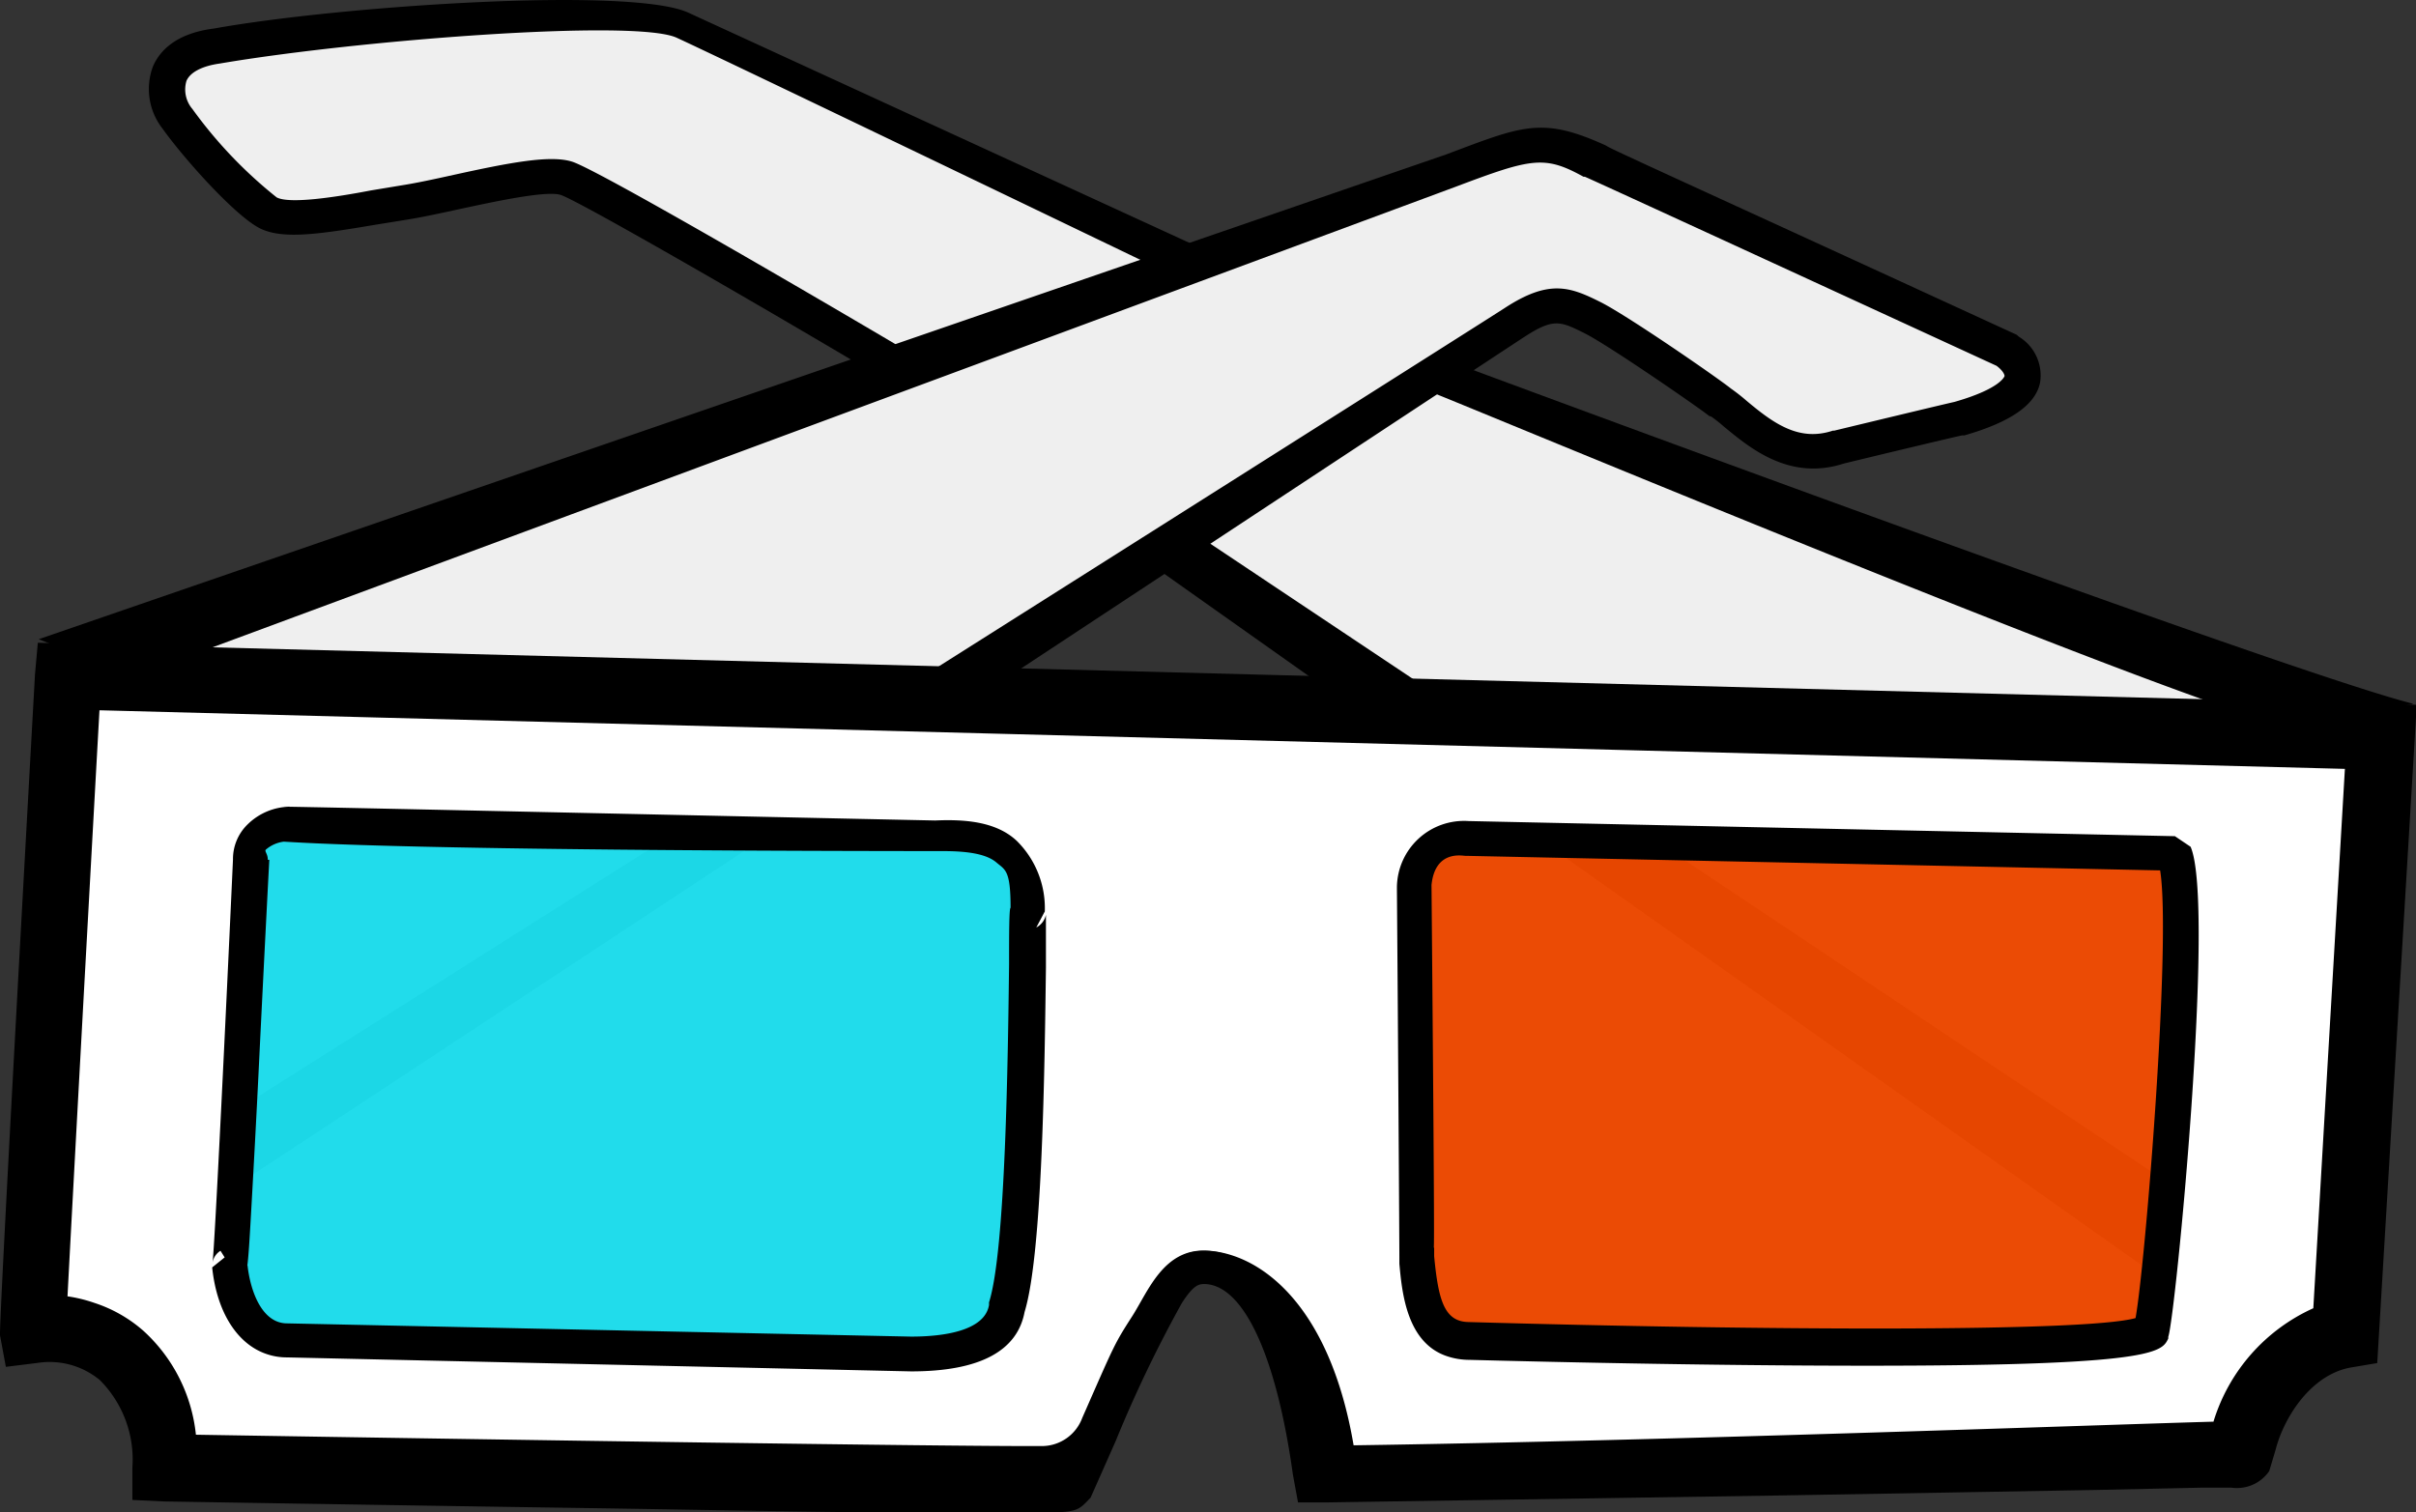 <svg xmlns="http://www.w3.org/2000/svg" viewBox="0 0 127.76 80"><rect x="0" y="0" width="127.76" height="80" fill="#333333" stroke="none"/><defs><style>.cls-1{fill:#efefef;}.cls-2{fill:#fff;}.cls-3{fill:#ff4e00;}.cls-3,.cls-4{opacity:0.9;}.cls-4{fill:#1fefff;}</style></defs><title>Asset 1</title><g id="Layer_2" data-name="Layer 2"><g id="Layer_1-2" data-name="Layer 1"><path class="cls-1" d="M127.4,38.1C120.7,36.44,76,19.82,76,19.82L62.3,13.6,36,1.52c-2.67-1.22-17.8-.3-24.54.85-2.95.41-3.11,2.44-2.09,3.87s3.63,4.35,4.79,5,4.2-.07,7.16-.53c2.58-.4,7.18-1.75,8.62-1.29s17.22,9.8,17.22,9.8l14.45,10,10.5,7.4"/><path d="M119.61,71.42,61.07,30,46.65,20c-6-3.58-16-9.36-17-9.69-.76-.24-3.49.35-5.3.74-1.06.23-2.07.45-2.9.58l-1.55.25c-3.07.52-5,.8-6.19.18-1.38-.73-4.09-3.81-5.11-5.25a3.4,3.4,0,0,1-.51-3.3c.33-.77,1.16-1.74,3.22-2C17.93.32,33.35-.73,36.4.67L62.69,12.75,76.36,19c1.39.52,44.76,16.63,51.27,18.23l-6.69,1.21c-6.68-1.65-43.43-17-45.26-17.7l-.06,0-13.7-6.22c-.24-.11-23.51-11.32-26.15-12.53-2.24-1-16.94.14-24.14,1.37h0c-.94.13-1.57.46-1.77.92a1.59,1.59,0,0,0,.31,1.48,23.7,23.7,0,0,0,4.46,4.68c.67.36,3.07,0,5-.37l1.57-.26c.78-.12,1.75-.33,2.79-.56,3-.66,5.12-1.06,6.26-.7C31.7,9,45,16.81,47.63,18.37l.06,0,15.52,9.86,62,41.38Z"/><path class="cls-1" d="M2.39,34.73,76.65,9c4-1.53,5.11-1.8,7.53-.54.11,0,21.91,10.07,21.91,10.07,1.75,1.42.73,2.69-2.5,3.61-.26,0-6.37,1.52-6.37,1.52-3,1-5.12-1.64-6.23-2.36-.48-.4-5.4-3.81-6.78-4.5s-2.12-1-4.13.27-29.88,19.7-29.88,19.7"/><path d="M7,35.81l-4.95-2L76.5,8.16c4.06-1.53,5.06-2,8.45-.45h0c0,.07,3.58,1.67,21.7,10l.11.1a2.4,2.4,0,0,1,1.12,2.43c-.24,1.18-1.57,2.09-4,2.79l-.12,0c-.27.05-4,.94-6.26,1.49-2.9.94-5-.86-6.32-1.94a8.56,8.56,0,0,0-.68-.54L90.38,22c-.49-.4-5.33-3.75-6.6-4.38s-1.63-.81-3.2.22c-2,1.3-68,44.84-68.3,45l-3.46-1.8C9.1,60.9,77.56,17.6,79.56,16.3c2.35-1.54,3.46-1.13,5.06-.33,1.41.7,6.19,4,6.91,4.58a10.09,10.09,0,0,1,.83.65c1.44,1.21,2.78,2.17,4.56,1.58l.07,0c2.16-.52,5.73-1.38,6.36-1.52,2.45-.7,2.64-1.35,2.65-1.36s0-.23-.42-.55c-7.41-3.41-21.35-9.83-21.77-10h0l-.07,0C81.68,8.21,81,8.36,77,9.87h0Z"/><path class="cls-2" d="M3.61,35.77S1.7,70.1,1.74,70.36c3.58-.45,7,2,7,7.26,0,0,47.31.79,47.49.6,4.38-9.88,5.1-12.1,7.53-12.06s5.09,2.49,6.35,11.59c0,0,48.4-.7,48.32-.85.38-2.33,2.33-5.75,5.57-6.31L125.9,39Zm49.63,33.4c-.28,1.63-2,2.42-5.07,2.43l-33-.74c-1.85,0-2.83-1.89-3-3.91.11,0,1.1-21.47,1.1-21.47,0-2,2.56-1.88,2.56-1.88s34.09.73,34.09.73c2.36-.1,4.43.31,4.52,3.9C54.27,48.3,54.48,65.28,53.23,69.17Zm60.53,1.22C113,72,77.66,71,77.66,71c-2.44,0-2.58-2.66-2.75-4.43,0-.11-.13-19.53-.13-19.53a2.61,2.61,0,0,1,2.81-2.66l37.38.8C116.11,47.73,114.17,69.25,113.77,70.39Z"/><path d="M5,68.92A7.38,7.38,0,0,1,7.59,70.4a8.63,8.63,0,0,1,2.77,5.49c16.53.27,39.61.62,44.71.6A2.28,2.28,0,0,0,57.23,75c1.72-3.91,1.68-3.88,2.65-5.39.84-1.32,1.65-3.54,3.88-3.46,2.75.1,6.53,2.7,7.82,10.3,16.67-.24,39.93-1.1,45.47-1.25a9.68,9.68,0,0,1,5.28-6L124,40.67,5.26,37.57c-.62,11.14-1.43,26-1.69,31A7.65,7.65,0,0,1,5,68.92Zm115,8.89a2.07,2.07,0,0,1-2,.88l-1.57,0-5.5.12-16.61.29-24.13.37-1.55,0L68.37,78c-.87-6.27-2.6-10-4.64-10.08-.32,0-.58,0-1.23,1A68.08,68.08,0,0,0,59,76.22l-1.2,2.71-.13.29-.22.23c-.55.56-.76.56-3.35.56l-5.42,0c-3.95,0-9.44-.11-16.32-.22-11.72-.17-23.56-.37-23.68-.37L7,79.34V77.63A5.94,5.94,0,0,0,5.28,73,4.16,4.16,0,0,0,2,72.09l-1.69.21L0,70.63c0-.25-.07-.44,1.85-34.95L2,34l125.8,3.28-2.09,34.82-1.37.23c-2.12.36-3.56,2.63-4,4.34"/><path class="cls-3" d="M77.6,44.36l37.38.8c1.14,2.57-.8,24.1-1.2,25.23C113,72,77.66,71,77.66,71c-2.44,0-2.58-2.66-2.75-4.43,0-.11-.13-19.53-.13-19.53A2.61,2.61,0,0,1,77.6,44.36Z"/><path class="cls-4" d="M15.81,43.6c.11,0,34.09.73,34.09.73,2.36-.1,4.43.31,4.52,3.9-.15.08.06,17.06-1.18,21-.28,1.63-2,2.42-5.07,2.43l-33-.74c-1.85,0-2.83-1.89-3-3.91.11,0,1.1-21.47,1.1-21.47C13.26,43.52,15.81,43.6,15.81,43.6Z"/><path d="M14.15,71.64c-1.57-.5-2.68-2.19-2.93-4.6l.66-.53-.22-.35a.92.92,0,0,0-.42.62c.11-.76.71-13.16,1.08-21.32a2.55,2.55,0,0,1,.77-1.85,3.26,3.26,0,0,1,2.31-.94H15c1,0,23,.49,34.45.73,1.4-.06,3.2,0,4.34,1.1a5,5,0,0,1,1.46,3.71l-.45.85a1,1,0,0,0,.51-.67c0,.21,0,1.46,0,2.78-.07,5.3-.18,15.14-1.13,18.23-.39,2.08-2.4,3.14-6,3.14l-33-.74A3.29,3.29,0,0,1,14.15,71.64Zm-1.06-4.7c.16,1.42.79,3.06,2.09,3.06h0l33,.7c1.74,0,3.89-.31,4.12-1.67l0-.14c.88-2.75,1-13,1.06-17.87,0-1.54,0-3,.08-3h0c0-2-.28-2-.75-2.4s-1.34-.6-2.79-.6h-.16C21.57,45,16,44.57,15,44.52h0a1.8,1.8,0,0,0-.94.42c-.09.09.11.23.1.54l.08,0s-.28,5.35-.54,10.7c-.15,3.11-.29,5.61-.39,7.4S13.15,66.41,13.08,66.94ZM15,44.52h0Z"/><path d="M76.56,71.75c-2.17-.69-2.42-3.37-2.56-4.9l0-.21,0-.15h0c0-.53-.07-11.93-.13-19.47v-.09a3.55,3.55,0,0,1,3.79-3.5l37.35.8.83.56c1.32,3-.8,24.87-1.18,25.92l0,.09c-.36.76-.73,1.54-19.19,1.43-8.84-.05-17.7-.3-17.79-.3A3.72,3.72,0,0,1,76.56,71.75ZM75.84,66l0,.45c.22,2.31.53,3.46,1.82,3.48,15.42.44,32.61.54,35.27-.21.52-2.88,1.9-19.95,1.3-23.68l-36.68-.77h-.06c-.16,0-1.6-.32-1.79,1.54.13,14.91.15,19.18.12,19.18Z"/></g></g></svg>